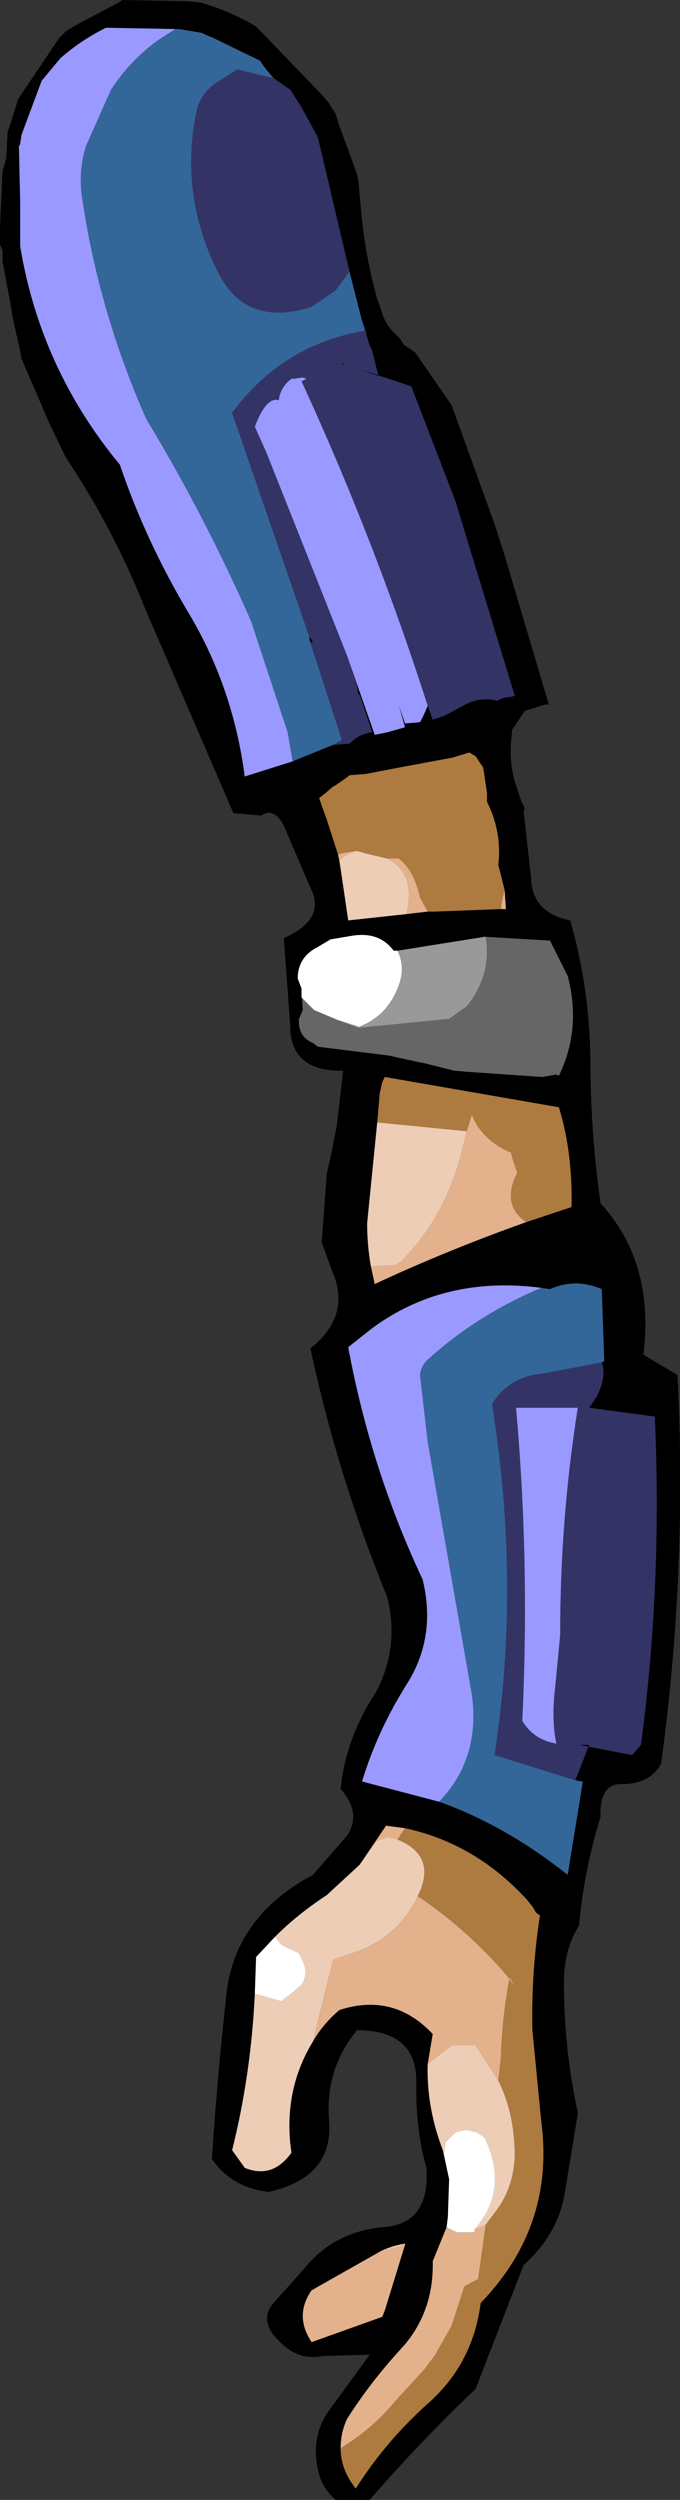 <?xml version="1.0" encoding="UTF-8" standalone="no"?>
<svg xmlns:xlink="http://www.w3.org/1999/xlink" height="99.0px" width="26.95px" xmlns="http://www.w3.org/2000/svg">
  <rect width="100%" height="100%" fill="#333333" stroke="none"/>
  <g transform="matrix(1.0, 0.0, 0.0, 1.0, 7.45, 12.45)">
    <path d="M-0.5 -11.3 L-0.35 -11.3 0.55 -11.15 0.75 -11.05 1.0 -10.95 2.85 -10.05 3.1 -9.7 3.4 -9.35 1.95 -9.7 1.25 -9.25 Q0.55 -8.85 0.35 -8.1 -0.35 -4.8 1.15 -1.75 2.25 0.55 4.9 -0.3 L5.85 -0.95 6.4 -1.7 7.0 0.65 Q3.75 1.2 1.75 3.9 L4.7 12.45 4.8 12.75 4.85 13.0 6.1 16.85 5.75 17.05 4.15 17.7 3.95 16.55 2.5 12.15 Q0.65 7.95 -1.65 4.15 -3.55 -0.15 -4.2 -4.65 -4.35 -5.65 -4.05 -6.65 L-3.05 -8.9 Q-2.3 -10.05 -1.2 -10.85 L-0.5 -11.3 M14.0 38.55 L14.35 38.6 Q15.35 38.15 16.4 38.6 L16.5 41.45 16.4 41.5 14.05 41.95 Q12.75 42.05 12.05 43.15 13.2 50.3 12.15 57.05 L15.35 58.05 15.65 58.1 15.05 61.8 Q12.6 59.85 9.95 58.9 11.6 57.2 11.25 54.65 L9.5 44.65 9.2 42.05 Q9.2 41.65 9.55 41.35 11.5 39.6 14.0 38.55" fill="#336699" fill-rule="evenodd" stroke="none"/>
    <path d="M3.4 -9.35 L3.1 -9.7 2.85 -10.05 1.0 -10.95 0.75 -11.05 0.55 -11.15 -0.35 -11.3 -0.5 -11.3 -3.2 -11.35 -3.25 -11.35 Q-4.25 -10.85 -5.05 -10.15 L-5.8 -9.25 -6.6 -7.1 -6.65 -6.75 -6.7 -6.65 -6.65 -4.45 -6.65 -2.9 -6.65 -2.7 Q-5.85 2.15 -2.7 5.95 -1.65 9.05 0.1 11.95 1.8 14.85 2.25 18.3 L4.15 17.7 5.75 17.05 6.4 17.0 Q6.8 16.6 7.3 16.55 L6.8 15.05 6.75 15.05 6.7 14.7 6.3 13.5 7.4 16.65 7.9 16.55 8.6 16.35 8.35 15.45 8.6 16.2 9.2 16.15 9.35 15.85 9.5 15.5 9.7 16.05 10.15 15.9 10.9 15.5 Q11.4 15.2 12.0 15.25 L12.25 15.3 Q12.5 15.15 12.8 15.15 L12.95 15.1 10.6 7.4 8.85 2.85 6.75 2.15 7.55 2.45 7.3 1.45 7.15 1.1 7.0 0.5 6.9 0.25 7.0 0.65 6.4 -1.7 5.15 -7.0 5.1 -7.1 4.5 -8.2 4.05 -8.9 3.4 -9.35 M4.85 13.0 L4.8 12.75 4.95 12.95 4.85 13.0 M0.0 -12.4 L0.5 -12.35 Q1.7 -12.0 2.7 -11.4 L5.35 -8.65 5.6 -8.35 5.65 -8.25 5.85 -7.95 5.95 -7.6 6.7 -5.55 6.75 -5.3 6.85 -4.25 Q7.0 -2.4 7.5 -0.6 L7.65 -0.2 Q7.8 0.45 8.4 0.95 L8.55 1.2 9.0 1.5 10.45 3.6 12.15 8.3 12.55 9.55 14.3 15.45 14.15 15.45 13.35 15.7 12.85 16.45 12.8 17.0 Q12.75 17.75 12.95 18.5 L13.2 19.25 13.3 19.45 13.35 19.6 13.3 19.65 13.6 22.35 Q13.65 23.7 15.15 24.0 15.9 26.6 15.95 29.5 15.95 32.4 16.35 35.2 18.5 37.55 18.05 41.2 L19.4 42.0 Q19.8 49.7 18.75 57.4 18.3 58.2 17.25 58.2 16.3 58.15 16.35 59.5 15.7 61.6 15.5 63.8 14.9 64.75 14.9 66.05 14.9 68.7 15.45 71.2 L15.45 71.25 14.95 74.3 Q14.7 76.0 13.3 77.25 L11.4 82.15 Q9.15 84.3 7.2 86.55 L5.85 86.55 Q5.35 86.1 5.2 85.55 4.8 84.1 5.6 83.0 L7.2 80.8 5.35 80.85 Q4.4 81.05 3.65 80.3 2.8 79.5 3.35 78.8 L4.6 77.4 Q5.75 75.95 7.7 75.75 9.6 75.65 9.45 73.4 9.0 71.8 9.05 69.9 9.0 67.95 6.7 67.95 5.4 69.5 5.6 71.65 5.7 73.8 3.2 74.35 1.75 74.2 0.95 73.05 1.15 69.9 1.5 66.75 1.75 63.5 4.95 61.8 L6.3 60.25 Q6.9 59.35 6.05 58.4 6.25 56.4 7.4 54.65 8.4 52.85 7.9 50.8 5.95 46.05 4.85 40.95 6.5 39.65 5.7 37.85 L5.3 36.75 5.5 34.05 5.7 33.15 5.9 32.1 6.15 29.95 Q4.05 30.0 4.05 28.15 L3.8 24.7 Q5.5 23.95 4.85 22.7 L3.8 20.25 Q3.4 19.5 2.9 19.85 L1.8 19.75 -1.7 11.65 Q-2.95 8.5 -4.85 5.65 L-5.5 4.3 -6.6 1.75 -6.65 1.45 -6.95 0.1 -7.05 -0.5 -7.35 -2.1 -7.35 -2.55 -7.45 -2.75 -7.45 -3.5 -7.35 -5.65 -7.2 -6.2 -7.15 -7.2 -6.8 -8.3 -6.75 -8.5 -5.1 -10.95 -4.85 -11.2 -4.45 -11.45 -2.75 -12.35 -2.6 -12.45 0.0 -12.4 M6.15 2.0 L6.1 2.0 6.15 1.9 6.15 2.0 M12.55 22.8 L12.3 21.8 Q12.45 20.5 11.85 19.3 L11.85 18.95 11.7 17.95 11.4 17.5 11.15 17.35 10.5 17.55 8.35 17.95 7.05 18.2 6.4 18.25 6.35 18.3 5.85 18.65 5.75 18.7 5.4 19.0 5.2 19.15 5.3 19.45 5.5 20.0 5.95 21.4 6.0 21.65 6.05 21.95 6.35 24.0 8.65 23.75 9.5 23.65 9.8 23.65 12.4 23.55 12.6 23.55 12.55 22.8 M11.8 24.65 L11.75 24.65 8.3 25.2 8.15 25.2 Q7.6 24.45 6.55 24.6 L5.65 24.75 5.15 25.05 Q4.35 25.45 4.35 26.3 L4.5 26.7 4.55 27.55 4.4 27.9 Q4.35 28.6 4.95 28.85 L5.15 29.0 7.95 29.35 9.1 29.6 9.35 29.65 10.55 29.95 11.15 30.0 14.05 30.2 14.6 30.1 14.0 29.85 14.7 30.15 Q15.6 28.3 15.05 26.2 L14.35 24.8 11.8 24.65 M7.25 37.7 L7.4 38.4 Q10.3 37.05 13.4 35.95 L15.2 35.35 Q15.25 33.2 14.7 31.4 L7.8 30.2 7.7 30.4 7.6 30.85 7.5 32.0 7.1 36.0 Q7.1 36.85 7.25 37.7 M14.0 38.55 Q10.15 38.05 7.3 40.15 L6.35 40.9 Q7.25 45.75 9.3 50.1 9.85 52.35 8.7 54.2 7.5 56.1 6.9 58.1 L9.95 58.9 Q12.6 59.85 15.05 61.8 L15.65 58.1 15.35 58.05 15.9 56.65 15.5 56.65 17.6 57.05 17.95 56.65 Q18.8 50.3 18.5 43.65 L15.9 43.3 16.2 42.85 Q16.6 42.05 16.4 41.5 L16.5 41.45 16.4 38.6 Q15.35 38.15 14.35 38.6 L14.0 38.55 M6.05 84.5 Q6.05 85.35 6.65 86.1 7.85 84.2 9.6 82.65 11.3 81.1 11.6 78.75 14.55 75.7 14.0 71.55 L13.65 67.95 Q13.6 65.65 13.95 63.4 L13.8 63.3 13.65 63.05 13.45 62.8 Q11.4 60.55 8.6 59.95 L7.85 59.85 6.8 61.4 5.5 62.6 Q4.35 63.35 3.45 64.25 L2.7 65.05 2.65 66.5 Q2.5 69.7 1.75 72.7 L2.25 73.4 Q3.35 73.85 4.1 72.8 L4.05 72.4 Q3.85 70.2 4.95 68.4 5.35 67.7 6.0 67.15 8.15 66.45 9.7 68.1 L9.5 69.3 Q9.45 71.0 10.1 72.7 L10.35 73.85 10.3 75.35 10.25 75.75 9.7 77.1 Q9.75 79.05 8.55 80.45 7.25 81.85 6.3 83.35 6.05 83.9 6.05 84.5 M7.55 76.75 L4.9 78.25 Q4.2 79.25 4.9 80.3 L7.7 79.3 7.8 79.05 8.6 76.45 8.6 76.4 Q8.0 76.5 7.55 76.75" fill="#000000" fill-rule="evenodd" stroke="none"/>
    <path d="M5.75 17.05 L6.1 16.85 4.85 13.0 4.95 12.95 4.8 12.75 4.7 12.45 1.75 3.9 Q3.75 1.2 7.0 0.65 L6.9 0.25 7.0 0.5 7.15 1.1 7.3 1.45 7.55 2.45 6.75 2.15 8.85 2.85 10.6 7.4 12.95 15.1 12.8 15.15 Q12.5 15.15 12.25 15.3 L12.0 15.25 Q11.4 15.2 10.9 15.5 L10.15 15.9 9.7 16.05 9.5 15.5 Q7.4 8.95 4.5 2.65 L4.7 2.55 4.55 2.5 4.2 2.55 4.1 2.55 Q3.65 2.9 3.6 3.4 3.1 3.25 2.65 4.45 L3.1 5.45 6.3 13.5 6.7 14.7 6.75 15.05 6.8 15.05 7.3 16.55 Q6.8 16.6 6.4 17.0 L5.75 17.05 M6.4 -1.7 L5.85 -0.95 4.9 -0.3 Q2.25 0.55 1.15 -1.75 -0.35 -4.8 0.35 -8.1 0.55 -8.85 1.25 -9.25 L1.95 -9.7 3.4 -9.35 4.05 -8.9 4.5 -8.2 5.1 -7.1 5.15 -7.0 6.4 -1.7 M6.15 2.0 L6.15 1.9 6.1 2.0 6.15 2.0 M16.4 41.5 Q16.6 42.05 16.2 42.85 L15.9 43.3 18.5 43.65 Q18.8 50.3 17.95 56.65 L17.6 57.05 15.5 56.65 15.9 56.65 15.35 58.05 12.15 57.05 Q13.2 50.3 12.05 43.15 12.75 42.05 14.05 41.95 L16.4 41.5 M13.0 43.3 Q13.55 49.35 13.25 55.7 13.7 56.45 14.6 56.6 14.4 55.65 14.55 54.4 L14.75 52.3 Q14.75 47.7 15.45 43.3 L13.0 43.3" fill="#333366" fill-rule="evenodd" stroke="none"/>
    <path d="M-0.5 -11.3 L-1.2 -10.85 Q-2.3 -10.05 -3.05 -8.9 L-4.05 -6.65 Q-4.35 -5.65 -4.2 -4.65 -3.55 -0.15 -1.65 4.15 0.65 7.95 2.5 12.15 L3.95 16.55 4.15 17.7 2.25 18.3 Q1.8 14.85 0.1 11.95 -1.65 9.05 -2.7 5.95 -5.85 2.15 -6.65 -2.7 L-6.65 -2.9 -6.65 -4.45 -6.7 -6.65 -6.65 -6.75 -6.6 -7.1 -5.8 -9.25 -5.05 -10.15 Q-4.25 -10.85 -3.25 -11.35 L-3.2 -11.35 -0.5 -11.3 M6.3 13.5 L3.1 5.45 2.65 4.45 Q3.1 3.25 3.6 3.4 3.65 2.9 4.1 2.55 L4.2 2.55 4.55 2.5 4.7 2.55 4.5 2.65 Q7.4 8.95 9.5 15.5 L9.35 15.85 9.2 16.15 8.6 16.2 8.35 15.45 8.6 16.35 7.9 16.55 7.4 16.65 6.3 13.5 M9.95 58.9 L6.9 58.1 Q7.5 56.1 8.7 54.2 9.85 52.35 9.3 50.1 7.25 45.75 6.35 40.9 L7.3 40.15 Q10.15 38.05 14.0 38.55 11.5 39.6 9.55 41.35 9.2 41.65 9.2 42.05 L9.5 44.65 11.25 54.65 Q11.6 57.2 9.95 58.9 M13.0 43.3 L15.45 43.3 Q14.75 47.7 14.75 52.3 L14.55 54.4 Q14.4 55.65 14.6 56.6 13.7 56.45 13.25 55.7 13.55 49.35 13.0 43.3" fill="#9999ff" fill-rule="evenodd" stroke="none"/>
    <path d="M5.95 21.4 L5.5 20.0 5.3 19.45 5.2 19.15 5.4 19.0 5.75 18.7 5.85 18.65 6.35 18.3 6.4 18.25 7.05 18.2 8.35 17.95 10.5 17.55 11.15 17.35 11.4 17.5 11.7 17.95 11.85 18.95 11.85 19.3 Q12.45 20.5 12.3 21.8 L12.55 22.8 12.45 23.2 12.4 23.55 9.8 23.65 9.5 23.65 9.2 23.1 Q8.95 22.0 8.35 21.55 L7.9 21.55 7.05 21.35 6.7 21.25 6.65 21.25 6.05 21.35 5.95 21.4 M13.4 35.95 Q12.4 35.25 13.05 34.0 L13.0 33.85 12.85 33.4 12.8 33.2 Q11.65 32.7 11.25 31.7 L11.05 32.35 7.5 32.0 7.6 30.85 7.7 30.4 7.8 30.2 14.7 31.4 Q15.25 33.2 15.2 35.35 L13.4 35.95 M8.6 59.95 Q11.4 60.55 13.45 62.8 L13.65 63.05 13.8 63.3 13.95 63.4 Q13.6 65.65 13.65 67.95 L14.0 71.55 Q14.55 75.7 11.6 78.75 11.3 81.1 9.6 82.65 7.85 84.2 6.65 86.1 6.05 85.35 6.05 84.5 7.3 83.75 8.25 82.6 L9.35 81.4 9.8 80.8 10.45 79.65 10.95 78.1 11.5 77.8 11.8 75.65 12.25 75.05 Q12.9 74.15 12.95 72.95 12.95 71.25 12.3 69.95 L12.4 69.05 Q12.45 67.4 12.75 65.85 L12.95 66.25 12.65 65.8 Q11.1 64.0 9.2 62.7 L9.1 62.65 Q9.9 61.05 8.3 60.4 L8.6 59.95" fill="#ad7a3f" fill-rule="evenodd" stroke="none"/>
    <path d="M5.95 21.4 L6.05 21.35 6.65 21.25 6.7 21.25 Q6.25 21.35 6.0 21.65 L5.95 21.4 M7.9 21.55 L8.35 21.55 Q8.95 22.0 9.2 23.1 L9.5 23.65 8.65 23.75 Q9.05 22.15 7.9 21.55 M12.4 23.55 L12.45 23.2 12.55 22.8 12.6 23.55 12.4 23.55 M11.05 32.35 L11.25 31.7 Q11.65 32.7 12.8 33.2 L12.85 33.4 13.0 33.85 13.05 34.0 Q12.4 35.25 13.4 35.95 10.3 37.05 7.4 38.4 L7.25 37.7 8.2 37.65 8.45 37.5 Q10.25 35.7 10.9 32.95 L11.05 32.35 M6.05 84.5 Q6.05 83.9 6.3 83.35 7.25 81.85 8.55 80.45 9.75 79.05 9.7 77.1 L10.25 75.75 10.3 75.75 10.3 75.8 10.35 75.8 10.65 75.95 11.35 75.95 11.35 75.85 11.8 75.65 11.5 77.8 10.95 78.1 10.45 79.65 9.8 80.8 9.35 81.4 8.25 82.6 Q7.3 83.75 6.05 84.5 M9.5 69.3 L9.7 68.1 Q8.15 66.45 6.0 67.15 5.35 67.7 4.95 68.4 L5.75 65.15 6.65 64.85 Q8.2 64.3 9.0 62.85 L9.1 62.65 9.2 62.7 Q11.1 64.0 12.65 65.8 L12.95 66.25 12.75 65.85 Q12.45 67.4 12.4 69.05 L12.3 69.95 11.4 68.55 10.45 68.55 9.55 69.25 9.5 69.3 M6.8 61.4 L7.85 59.85 8.6 59.95 8.3 60.4 7.95 60.3 7.5 60.45 7.45 60.5 6.8 61.4 M8.6 76.45 L7.8 79.05 7.7 79.3 4.9 80.3 Q4.2 79.25 4.9 78.25 L7.55 76.75 8.55 76.45 8.6 76.45" fill="#e3b18b" fill-rule="evenodd" stroke="none"/>
    <path d="M6.7 21.25 L7.05 21.35 7.9 21.55 Q9.05 22.15 8.65 23.75 L6.35 24.0 6.05 21.95 6.0 21.65 Q6.25 21.35 6.7 21.25 M11.05 32.35 L10.9 32.95 Q10.25 35.7 8.45 37.5 L8.2 37.65 7.25 37.7 Q7.1 36.85 7.1 36.0 L7.5 32.0 11.05 32.35 M10.35 73.85 L10.1 72.7 Q9.45 71.0 9.5 69.3 L9.55 69.25 10.45 68.55 11.4 68.55 12.3 69.95 Q12.95 71.25 12.95 72.95 12.9 74.15 12.25 75.05 L11.8 75.65 11.35 75.85 Q12.75 74.25 11.75 72.2 L11.45 72.0 11.05 71.9 10.75 71.95 10.6 72.0 10.3 72.3 10.2 72.4 10.15 72.9 10.35 73.85 M4.95 68.4 Q3.85 70.2 4.05 72.4 L4.1 72.8 Q3.35 73.85 2.25 73.4 L1.75 72.7 Q2.5 69.7 2.65 66.5 L3.7 66.8 Q3.95 66.6 4.15 66.45 L4.5 66.15 Q4.75 65.75 4.6 65.35 L4.4 64.9 3.75 64.6 3.7 64.55 3.6 64.45 3.45 64.25 Q4.35 63.35 5.5 62.6 L6.8 61.4 7.45 60.5 7.5 60.45 7.95 60.3 8.3 60.4 Q9.9 61.05 9.1 62.65 L9.0 62.85 Q8.2 64.3 6.65 64.85 L5.75 65.15 4.95 68.4 M8.6 76.45 L8.55 76.45 7.55 76.75 Q8.0 76.5 8.6 76.4 L8.6 76.45" fill="#edcdb6" fill-rule="evenodd" stroke="none"/>
    <path d="M8.3 25.2 L11.75 24.65 11.8 24.65 Q12.05 26.15 11.05 27.4 L10.35 27.9 6.8 28.25 6.8 28.2 Q7.85 27.8 8.3 26.7 8.65 25.9 8.3 25.2" fill="#999999" fill-rule="evenodd" stroke="none"/>
    <path d="M11.8 24.65 L14.35 24.8 15.05 26.2 Q15.6 28.3 14.7 30.15 L14.0 29.85 14.6 30.1 14.05 30.2 11.15 30.0 10.55 29.95 9.35 29.65 9.1 29.6 7.95 29.35 5.15 29.0 4.95 28.85 Q4.35 28.6 4.4 27.9 L4.55 27.55 4.5 26.7 4.5 27.05 5.0 27.55 5.95 27.95 6.8 28.25 10.35 27.9 11.05 27.4 Q12.05 26.15 11.8 24.65" fill="#666666" fill-rule="evenodd" stroke="none"/>
    <path d="M4.5 26.7 L4.35 26.3 Q4.35 25.45 5.15 25.05 L5.65 24.75 6.55 24.6 Q7.6 24.45 8.15 25.2 L8.3 25.2 Q8.65 25.9 8.3 26.7 7.85 27.8 6.8 28.2 L5.95 27.95 5.0 27.55 4.5 27.05 4.5 26.7 M10.25 75.75 L10.3 75.35 10.35 73.85 10.15 72.9 10.2 72.4 10.3 72.3 10.6 72.0 10.75 71.95 11.05 71.9 11.45 72.0 11.75 72.2 Q12.75 74.25 11.35 75.85 L11.35 75.95 10.65 75.95 10.35 75.8 10.3 75.8 10.3 75.75 10.25 75.75 M2.65 66.5 L2.7 65.05 3.45 64.25 3.6 64.45 3.7 64.55 3.75 64.6 4.4 64.9 4.6 65.35 Q4.75 65.75 4.5 66.15 L4.15 66.45 Q3.95 66.6 3.7 66.8 L2.65 66.5" fill="#ffffff" fill-rule="evenodd" stroke="none"/>
    <path d="M6.8 28.2 L6.8 28.25 5.95 27.95 6.8 28.2" fill="#cccccc" fill-rule="evenodd" stroke="none"/>
  </g>
</svg>
